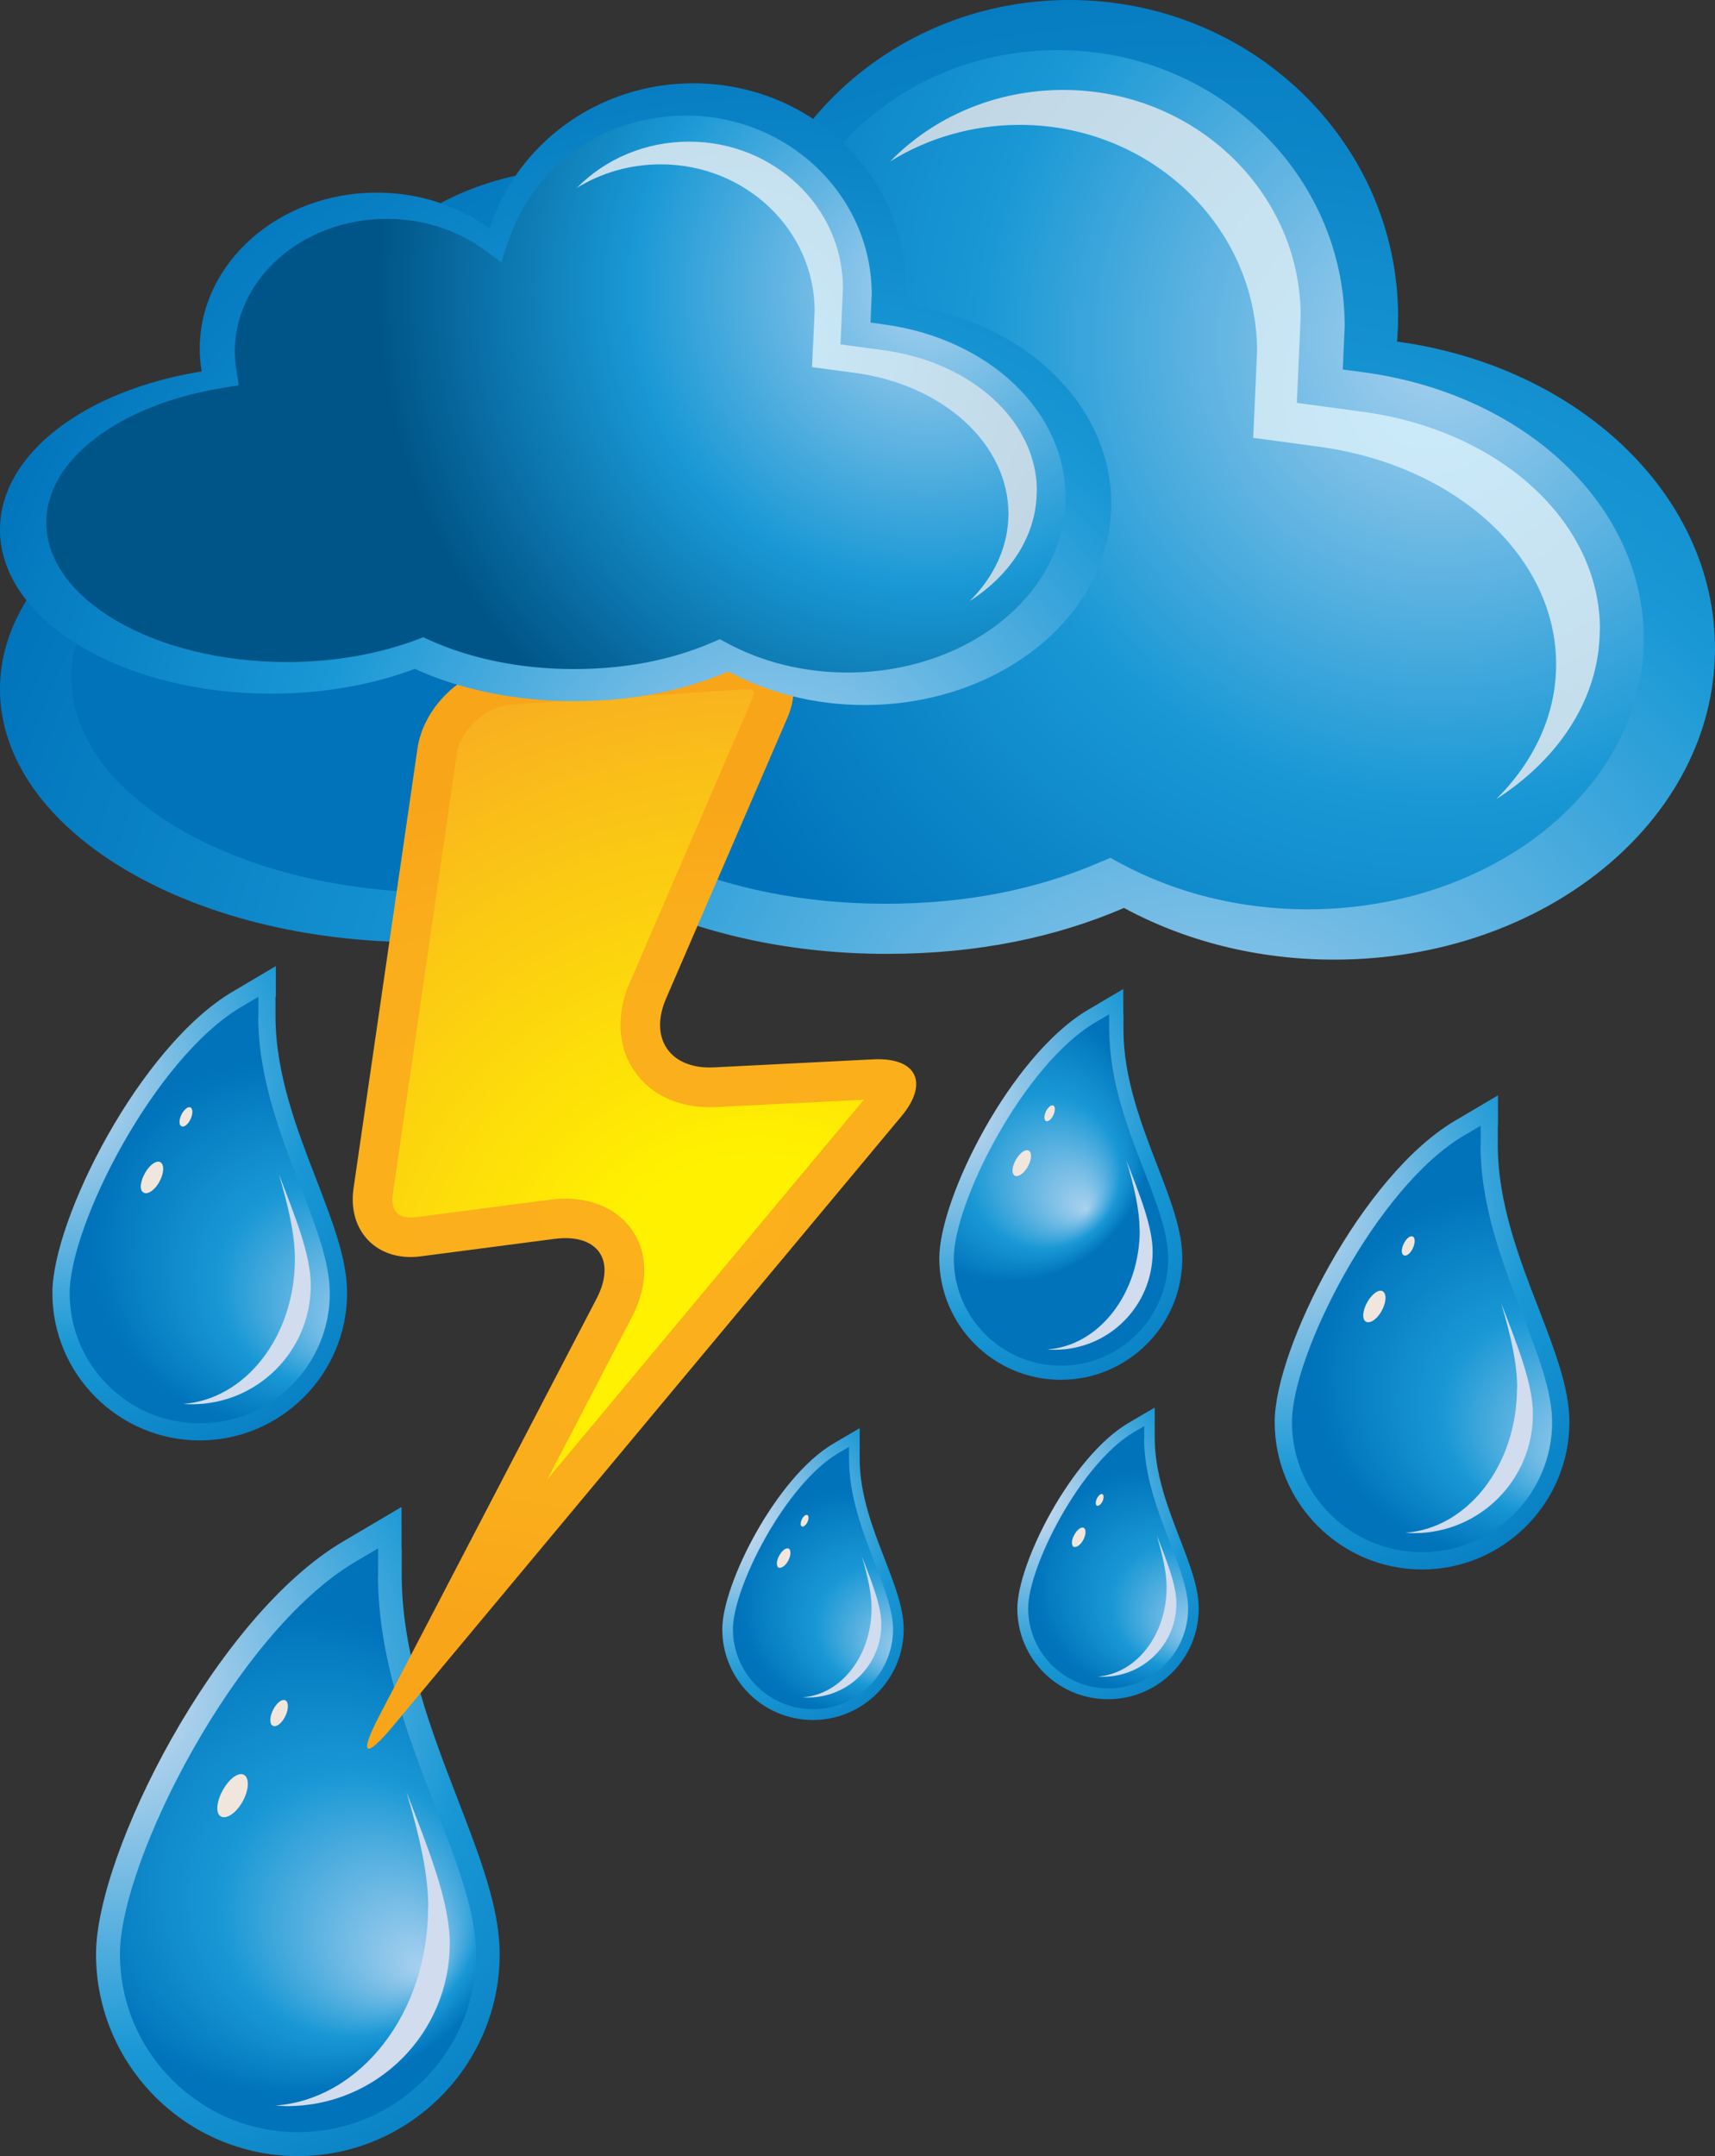 <?xml version="1.0" encoding="UTF-8"?>
<svg id="Layer_2" data-name="Layer 2" xmlns="http://www.w3.org/2000/svg" xmlns:xlink="http://www.w3.org/1999/xlink" viewBox="0 0 98.23 123.46">
  <rect x="0" y="0" width="98.23" height="123.46" fill="#333333" stroke="none"/>
  <defs>
    <style>
      .cls-1 {
        fill: url(#radial-gradient-16);
      }

      .cls-1, .cls-2, .cls-3, .cls-4, .cls-5, .cls-6, .cls-7, .cls-8, .cls-9, .cls-10, .cls-11, .cls-12, .cls-13, .cls-14, .cls-15, .cls-16, .cls-17, .cls-18, .cls-19, .cls-20, .cls-21, .cls-22 {
        stroke-width: 0px;
      }

      .cls-2 {
        fill: #f1e6dd;
      }

      .cls-3 {
        fill: url(#radial-gradient-8);
      }

      .cls-4 {
        fill: url(#radial-gradient-13);
      }

      .cls-5 {
        fill: url(#radial-gradient-12);
      }

      .cls-6 {
        fill: url(#Yellow_Orange_Radial);
      }

      .cls-7 {
        fill: url(#radial-gradient-19);
      }

      .cls-8 {
        fill: url(#radial-gradient-17);
      }

      .cls-9 {
        fill: url(#radial-gradient-2);
      }

      .cls-10 {
        fill: url(#radial-gradient-7);
      }

      .cls-11 {
        fill: url(#radial-gradient-5);
      }

      .cls-12 {
        fill: url(#radial-gradient);
      }

      .cls-13 {
        fill: url(#radial-gradient-14);
      }

      .cls-14 {
        fill: url(#radial-gradient-18);
      }

      .cls-15 {
        fill: url(#radial-gradient-10);
      }

      .cls-16 {
        fill: #d1dcee;
      }

      .cls-17 {
        fill: url(#radial-gradient-6);
      }

      .cls-18 {
        fill: url(#radial-gradient-15);
      }

      .cls-19 {
        fill: url(#radial-gradient-9);
      }

      .cls-20 {
        fill: url(#radial-gradient-3);
      }

      .cls-21 {
        fill: url(#radial-gradient-11);
      }

      .cls-22 {
        fill: url(#radial-gradient-4);
      }
    </style>
    <radialGradient id="radial-gradient" cx="-106.68" cy="-253.66" fx="-106.68" fy="-253.66" r="52.36" gradientTransform="translate(83.16 279.8) scale(.72)" gradientUnits="userSpaceOnUse">
      <stop offset="0" stop-color="#d3dff2"/>
      <stop offset=".54" stop-color="#1998d5"/>
      <stop offset="1" stop-color="#0073bb"/>
    </radialGradient>
    <radialGradient id="radial-gradient-2" cx="-832.69" cy="317.13" fx="-864.83" fy="345.29" r="57.73" gradientTransform="translate(-183.27 29.92) rotate(-180) scale(.24 -.24)" gradientUnits="userSpaceOnUse">
      <stop offset="0" stop-color="#a9d1ef"/>
      <stop offset=".54" stop-color="#1998d5"/>
      <stop offset="1" stop-color="#0073bb"/>
    </radialGradient>
    <radialGradient id="radial-gradient-3" cx="-105.13" cy="-190.61" fx="-105.13" fy="-190.61" r="52.36" gradientTransform="translate(99.4 145.37) scale(.43)" xlink:href="#radial-gradient"/>
    <radialGradient id="radial-gradient-4" cx="-838.94" cy="505.21" fx="-871.08" fy="533.36" r="57.72" gradientTransform="translate(-59.7 -5.41) rotate(-180) scale(.14 -.14)" xlink:href="#radial-gradient-2"/>
    <radialGradient id="radial-gradient-5" cx="-103.17" cy="-136.33" fx="-103.17" fy="-136.33" r="52.36" gradientTransform="translate(92.07 129.69) scale(.32)" xlink:href="#radial-gradient"/>
    <radialGradient id="radial-gradient-6" cx="-842.77" cy="666.62" fx="-874.91" fy="694.77" r="57.73" gradientTransform="translate(-27.24 17.16) rotate(-180) scale(.11 -.11)" xlink:href="#radial-gradient-2"/>
    <radialGradient id="radial-gradient-7" cx="-103.16" cy="-136.33" fx="-103.16" fy="-136.33" r="52.37" gradientTransform="translate(75.17 130.88) scale(.32)" xlink:href="#radial-gradient"/>
    <radialGradient id="radial-gradient-8" cx="-842.76" cy="666.62" fx="-874.91" fy="694.78" r="57.72" gradientTransform="translate(-44.14 18.35) rotate(-180) scale(.11 -.11)" xlink:href="#radial-gradient-2"/>
    <radialGradient id="radial-gradient-9" cx="-105.55" cy="-218.22" fx="-105.55" fy="-218.22" r="52.37" gradientTransform="translate(58.76 177.74) scale(.53)" xlink:href="#radial-gradient"/>
    <radialGradient id="radial-gradient-10" cx="-836.68" cy="421.42" fx="-868.82" fy="449.57" r="57.73" gradientTransform="translate(-135.06 -4.64) rotate(-180) scale(.18 -.18)" xlink:href="#radial-gradient-2"/>
    <radialGradient id="radial-gradient-11" cx="-105.54" cy="-218.22" fx="-105.54" fy="-218.22" r="52.36" gradientTransform="translate(128.77 185.12) scale(.53)" xlink:href="#radial-gradient"/>
    <radialGradient id="radial-gradient-12" cx="-836.68" cy="421.41" fx="-868.82" fy="449.57" r="57.72" gradientTransform="translate(-65.05 2.74) rotate(-180) scale(.18 -.18)" xlink:href="#radial-gradient-2"/>
    <radialGradient id="radial-gradient-13" cx="-455.75" cy="-12.57" fx="-455.75" fy="-12.57" r="75.46" gradientTransform="translate(533.79 80.36) scale(1.02)" xlink:href="#radial-gradient-2"/>
    <radialGradient id="radial-gradient-14" cx="-442.44" cy="-59.68" fx="-442.44" fy="-59.68" r="47.8" gradientTransform="translate(533.79 80.36) scale(1.02)" xlink:href="#radial-gradient-2"/>
    <radialGradient id="radial-gradient-15" cx="2615.38" cy="-373.26" fx="2615.38" fy="-373.26" r="117.38" gradientTransform="translate(-1225.76 208.92) scale(.5)" gradientUnits="userSpaceOnUse">
      <stop offset="0" stop-color="#cbebfb"/>
      <stop offset=".78" stop-color="#bdcdda"/>
      <stop offset="1" stop-color="#b9c4d0"/>
    </radialGradient>
    <radialGradient id="radial-gradient-16" cx="-243.45" cy="-41.33" fx="-243.45" fy="-41.33" r="19.77" gradientTransform="translate(546.83 119.98) scale(2.09 1.23)" gradientUnits="userSpaceOnUse">
      <stop offset="0" stop-color="#fbb01c"/>
      <stop offset=".7" stop-color="#faae1b"/>
      <stop offset=".95" stop-color="#f9a71a"/>
      <stop offset="1" stop-color="#f9a51a"/>
    </radialGradient>
    <radialGradient id="Yellow_Orange_Radial" data-name="Yellow &amp;amp; Orange Radial" cx="-245.89" cy="-56.72" fx="-245.89" fy="-56.72" r="33.87" gradientTransform="translate(436.86 167.28) scale(1.6)" gradientUnits="userSpaceOnUse">
      <stop offset=".19" stop-color="#fff100"/>
      <stop offset=".58" stop-color="#fac217"/>
      <stop offset="1" stop-color="#f58a33"/>
    </radialGradient>
    <radialGradient id="radial-gradient-17" cx="-455.45" cy="23.2" fx="-455.45" fy="23.2" r="75.46" gradientTransform="translate(344.95 32.37) scale(.66)" xlink:href="#radial-gradient-2"/>
    <radialGradient id="radial-gradient-18" cx="-442.13" cy="-23.9" fx="-442.13" fy="-23.9" r="47.8" gradientTransform="translate(344.95 32.37) scale(.66)" gradientUnits="userSpaceOnUse">
      <stop offset="0" stop-color="#a9d1ef"/>
      <stop offset=".54" stop-color="#1998d5"/>
      <stop offset="1" stop-color="#058"/>
    </radialGradient>
    <radialGradient id="radial-gradient-19" cx="2617.28" cy="-300.25" fx="2617.28" fy="-300.25" r="117.35" gradientTransform="translate(-795.45 116.06) scale(.32)" xlink:href="#radial-gradient-15"/>
  </defs>
  <g id="Layer_1-2" data-name="Layer 1">
    <g>
      <g>
        <path class="cls-12" d="M23.01,88.67v1.53c0,4.52,1.7,8.92,3.2,12.81,1.29,3.35,2.41,6.24,2.41,8.89,0,6.37-5.19,11.56-11.56,11.56s-11.56-5.19-11.56-11.56c0-5.75,6.85-19.32,14.13-23.62l3.37-1.99v2.38Z"/>
        <path class="cls-9" d="M21.65,90.2c0,4.77,1.75,9.3,3.3,13.3,1.24,3.22,2.32,5.99,2.32,8.39,0,5.62-4.58,10.2-10.2,10.2s-10.2-4.58-10.2-10.2c0-5.32,6.66-18.43,13.47-22.45l1.32-.78v1.53Z"/>
        <path class="cls-16" d="M24.53,109.21c0-1.91-.52-4.14-1.25-6.6,1.29,3.34,2.48,6.3,2.48,8.67,0,5.15-4.17,9.32-9.32,9.32-.23,0-.45-.02-.68-.03,4.89-.36,8.76-5.3,8.76-11.36Z"/>
        <g>
          <path class="cls-2" d="M15.55,98.76c-.14-.2-.05-.66.19-1.02.24-.37.54-.5.68-.31.14.2.06.66-.18,1.02-.24.37-.55.5-.69.3Z"/>
          <path class="cls-2" d="M12.54,103.91c-.22-.33-.03-1.07.39-1.67.42-.6.94-.83,1.16-.5.23.33.07,1.08-.36,1.68-.43.6-.97.81-1.2.48Z"/>
        </g>
      </g>
      <g>
        <path class="cls-20" d="M64.35,58.07v.92c0,2.72,1.02,5.37,1.92,7.71.78,2.02,1.45,3.75,1.45,5.35,0,3.84-3.12,6.96-6.96,6.96s-6.96-3.12-6.96-6.96c0-3.46,4.12-11.63,8.51-14.22l2.03-1.2v1.43Z"/>
        <path class="cls-22" d="M63.54,59c0,2.87,1.05,5.6,1.98,8.01.75,1.93,1.39,3.61,1.39,5.05,0,3.38-2.75,6.14-6.14,6.14s-6.14-2.75-6.14-6.14c0-3.21,4-11.09,8.1-13.51l.8-.47v.92Z"/>
        <path class="cls-16" d="M65.27,70.43c0-1.15-.31-2.49-.75-3.97.78,2.01,1.5,3.79,1.5,5.22,0,3.1-2.51,5.61-5.61,5.61-.14,0-.27,0-.41-.02,2.94-.21,5.28-3.19,5.28-6.84Z"/>
        <g>
          <path class="cls-2" d="M59.86,64.14c-.08-.12-.03-.39.11-.61.15-.22.33-.3.41-.18.08.12.03.4-.11.62-.14.22-.33.3-.41.18Z"/>
          <path class="cls-2" d="M58.05,67.25c-.13-.2-.02-.64.24-1,.25-.36.57-.49.7-.3.14.2.04.65-.22,1.01-.26.36-.59.49-.72.29Z"/>
        </g>
      </g>
      <g>
        <path class="cls-11" d="M66.14,81.66v.69c0,2.03.76,4.01,1.44,5.76.58,1.51,1.08,2.8,1.08,4,0,2.86-2.33,5.19-5.2,5.19s-5.19-2.33-5.19-5.19c0-2.58,3.08-8.68,6.35-10.62l1.52-.89v1.07Z"/>
        <path class="cls-17" d="M65.53,82.35c0,2.15.79,4.18,1.48,5.98.56,1.44,1.04,2.69,1.04,3.77,0,2.53-2.06,4.58-4.58,4.58s-4.58-2.06-4.58-4.58c0-2.39,2.99-8.28,6.05-10.09l.6-.35v.69Z"/>
        <path class="cls-16" d="M66.82,90.89c0-.86-.24-1.86-.56-2.97.58,1.5,1.12,2.83,1.12,3.9,0,2.31-1.88,4.19-4.19,4.19-.1,0-.2,0-.31-.01,2.2-.16,3.94-2.38,3.94-5.11Z"/>
        <g>
          <path class="cls-2" d="M62.79,86.19c-.06-.09-.02-.29.08-.46.11-.16.24-.23.31-.14.06.09.03.3-.08.46-.11.17-.25.22-.31.13Z"/>
          <path class="cls-2" d="M61.44,88.51c-.1-.15-.02-.48.17-.75.19-.27.42-.37.52-.22.1.15.03.49-.16.76-.19.27-.44.36-.54.22Z"/>
        </g>
      </g>
      <g>
        <path class="cls-10" d="M49.24,82.85v.69c0,2.03.76,4.01,1.44,5.75.58,1.51,1.08,2.8,1.08,4,0,2.86-2.33,5.2-5.2,5.2s-5.19-2.33-5.19-5.2c0-2.58,3.08-8.68,6.35-10.62l1.52-.89v1.07Z"/>
        <path class="cls-3" d="M48.63,83.54c0,2.14.79,4.18,1.48,5.98.56,1.45,1.04,2.7,1.04,3.77,0,2.53-2.06,4.58-4.59,4.58s-4.58-2.06-4.58-4.58c0-2.39,2.99-8.29,6.05-10.09l.6-.35v.69Z"/>
        <path class="cls-16" d="M49.92,92.08c0-.86-.23-1.86-.56-2.97.58,1.5,1.12,2.83,1.12,3.9,0,2.31-1.88,4.19-4.19,4.19-.1,0-.21,0-.31-.01,2.2-.16,3.94-2.38,3.94-5.11Z"/>
        <g>
          <path class="cls-2" d="M45.89,87.38c-.06-.09-.02-.29.08-.46.11-.16.24-.22.31-.14.06.09.03.3-.08.46-.11.17-.25.22-.31.13Z"/>
          <path class="cls-2" d="M44.54,89.7c-.1-.15-.02-.48.17-.75.19-.27.42-.37.52-.22.1.15.03.49-.16.76-.19.27-.44.36-.54.22Z"/>
        </g>
      </g>
      <g>
        <path class="cls-19" d="M15.78,57.07v1.12c0,3.3,1.24,6.52,2.34,9.35.94,2.45,1.76,4.56,1.76,6.5,0,4.65-3.79,8.44-8.44,8.44s-8.44-3.79-8.44-8.44c0-4.2,5-14.11,10.33-17.26l2.47-1.46v1.74Z"/>
        <path class="cls-15" d="M14.79,58.2c0,3.49,1.28,6.79,2.41,9.72.91,2.35,1.69,4.38,1.69,6.13,0,4.11-3.34,7.45-7.45,7.45s-7.45-3.34-7.45-7.45c0-3.89,4.86-13.46,9.84-16.4l.97-.57v1.12Z"/>
        <path class="cls-16" d="M16.89,72.08c0-1.4-.38-3.02-.91-4.82.94,2.44,1.82,4.6,1.82,6.34,0,3.76-3.05,6.81-6.81,6.81-.17,0-.33-.01-.5-.02,3.57-.26,6.4-3.87,6.4-8.3Z"/>
        <g>
          <path class="cls-2" d="M10.33,64.44c-.1-.14-.04-.48.14-.75s.4-.37.5-.22c.1.14.04.48-.13.75-.17.27-.4.37-.5.22Z"/>
          <path class="cls-2" d="M8.13,68.21c-.16-.24-.02-.78.29-1.22.31-.44.69-.6.85-.36.17.24.05.79-.26,1.23s-.71.59-.87.35Z"/>
        </g>
      </g>
      <g>
        <path class="cls-21" d="M85.79,64.46v1.12c0,3.3,1.24,6.52,2.34,9.35.94,2.45,1.76,4.56,1.76,6.5,0,4.65-3.79,8.44-8.44,8.44s-8.44-3.79-8.44-8.44c0-4.2,5-14.11,10.32-17.25l2.47-1.46v1.74Z"/>
        <path class="cls-5" d="M84.8,65.58c0,3.49,1.28,6.79,2.41,9.72.91,2.35,1.69,4.38,1.69,6.13,0,4.11-3.34,7.45-7.45,7.45s-7.45-3.34-7.45-7.45c0-3.89,4.86-13.46,9.84-16.4l.97-.57v1.12Z"/>
        <path class="cls-16" d="M86.9,79.46c0-1.4-.38-3.02-.91-4.82.94,2.44,1.81,4.6,1.81,6.34,0,3.76-3.05,6.81-6.81,6.81-.17,0-.33-.01-.5-.02,3.57-.26,6.4-3.87,6.4-8.3Z"/>
        <g>
          <path class="cls-2" d="M80.34,71.83c-.1-.14-.04-.48.14-.75.17-.27.4-.37.5-.22.1.14.04.48-.13.75-.17.27-.4.37-.5.22Z"/>
          <path class="cls-2" d="M78.15,75.6c-.16-.24-.03-.78.28-1.22.31-.44.69-.6.85-.36.17.24.05.79-.26,1.23-.31.44-.71.59-.87.35Z"/>
        </g>
      </g>
      <path class="cls-4" d="M80.02,19.56c.04-.47.06-.94.06-1.41,0-10.02-8.42-18.15-18.82-18.15-8.47,0-15.63,5.4-17.99,12.83-2.71-1.98-6.19-3.17-9.98-3.17-8.64,0-15.65,6.19-15.65,13.82,0,.67.06,1.33.16,1.98C7.56,27.1,0,32.75,0,39.46c0,8,10.73,14.49,23.98,14.49,4.66,0,9-.81,12.68-2.19,3.95,1.8,8.84,2.86,14.12,2.86s9.74-.97,13.6-2.63c3.45,1.87,7.59,2.96,12.04,2.96,12.05,0,21.81-7.98,21.81-17.82,0-8.84-7.88-16.17-18.21-17.57Z"/>
      <path class="cls-13" d="M44.88,14.05l-.56,1.77-1.5-1.1c-2.41-1.77-5.48-2.74-8.63-2.74-7.41,0-13.44,5.25-13.44,11.71,0,.54.04,1.1.14,1.66l.22,1.32-1.33.21c-9.24,1.48-15.69,6.37-15.69,11.9,0,6.8,9.55,12.34,21.3,12.34,4.08,0,8.06-.69,11.5-1.98l.52-.2.51.23c3.71,1.69,8.13,2.58,12.78,2.58s8.7-.82,12.31-2.38l.59-.25.57.31c3.18,1.72,6.89,2.64,10.73,2.64,10.62,0,19.25-6.95,19.25-15.49,0-7.58-6.74-14-16.03-15.26l-1.21-.16.11-2.49c0-8.71-7.37-15.8-16.42-15.8-7.28,0-13.59,4.49-15.71,11.18Z"/>
      <path class="cls-18" d="M91.64,36.04c0-6.15-5.71-11.39-13.58-12.46l-3.78-.51s.21-4.8.22-4.98c-.02-7.14-6.11-12.94-13.59-12.94-3.88,0-7.42,1.53-9.92,4.09,2.15-1.33,4.7-2.09,7.42-2.09,7.48,0,13.57,5.8,13.59,12.94,0,.18-.22,4.98-.22,4.98l3.77.51c7.87,1.07,13.58,6.31,13.58,12.46,0,2.91-1.28,5.58-3.43,7.72,3.62-2.32,5.93-5.82,5.93-9.72Z"/>
      <g>
        <path class="cls-1" d="M29.09,38.08c-2.49.16-4.82,2.32-5.18,4.79l-3.66,25.17c-.36,2.47,1.37,4.23,3.85,3.9l7.66-1c2.48-.32,3.56,1.22,2.4,3.44l-12.46,23.92c-1.15,2.21-.79,2.46.81.54l29.12-34.92c1.6-1.92.87-3.39-1.63-3.26l-9.12.46c-2.49.12-3.72-1.65-2.73-3.94l6.95-16.08c.99-2.29-.24-4.03-2.73-3.87l-13.27.86Z"/>
        <path class="cls-6" d="M42.51,39.48h0l-13.27.87c-1.41.09-2.88,1.45-3.08,2.85l-3.66,25.17c-.07.47.01.86.23,1.08.22.22.6.31,1.08.25l7.66-1c2.05-.27,3.77.36,4.72,1.72.48.68.71,1.47.71,2.33s-.24,1.78-.72,2.69c0,0-2.54,4.87-4.83,9.27,8.39-10.06,17.63-21.14,18.13-21.74-1.11.06-8.48.42-8.48.42-1.99.1-3.69-.64-4.65-2.04-.54-.77-.81-1.68-.81-2.66,0-.78.17-1.6.53-2.42l6.94-16.08c.13-.29.16-.5.16-.61,0,0,0,0,0-.02-.06-.04-.25-.11-.65-.08Z"/>
      </g>
      <path class="cls-8" d="M51.86,17.44c.03-.3.04-.61.04-.91,0-6.5-5.46-11.76-12.19-11.76-5.49,0-10.13,3.5-11.66,8.32-1.76-1.28-4.01-2.06-6.47-2.06-5.6,0-10.14,4.01-10.14,8.95,0,.44.04.86.11,1.29C4.9,22.33,0,25.98,0,30.33c0,5.18,6.96,9.39,15.54,9.39,3.02,0,5.83-.52,8.22-1.42,2.56,1.17,5.73,1.85,9.15,1.85s6.31-.63,8.81-1.7c2.24,1.21,4.92,1.92,7.8,1.92,7.81,0,14.13-5.17,14.13-11.54,0-5.73-5.11-10.48-11.8-11.38Z"/>
      <path class="cls-14" d="M29.08,13.87l-.36,1.15-.97-.71c-1.56-1.14-3.55-1.78-5.59-1.78-4.8,0-8.71,3.41-8.71,7.59,0,.35.03.72.09,1.08l.14.86-.86.14c-5.99.96-10.17,4.13-10.17,7.71,0,4.41,6.19,8,13.8,8,2.65,0,5.22-.45,7.45-1.29l.34-.13.33.15c2.41,1.09,5.27,1.67,8.29,1.67s5.64-.53,7.98-1.54l.39-.17.37.2c2.06,1.12,4.46,1.71,6.95,1.71,6.88,0,12.48-4.5,12.48-10.04,0-4.91-4.37-9.07-10.39-9.89l-.78-.11.07-1.61c0-5.65-4.77-10.24-10.64-10.24-4.72,0-8.81,2.91-10.18,7.25Z"/>
      <path class="cls-7" d="M59.39,28.12c0-3.98-3.7-7.38-8.8-8.07l-2.45-.33s.14-3.11.14-3.23c0-4.63-3.96-8.38-8.81-8.38-2.51,0-4.81,1-6.43,2.65,1.39-.86,3.05-1.35,4.81-1.35,4.85,0,8.8,3.76,8.81,8.38,0,.12-.15,3.23-.15,3.23l2.45.33c5.1.69,8.8,4.09,8.8,8.07,0,1.88-.83,3.62-2.22,5,2.34-1.5,3.84-3.77,3.84-6.3Z"/>
    </g>
  </g>
</svg>
